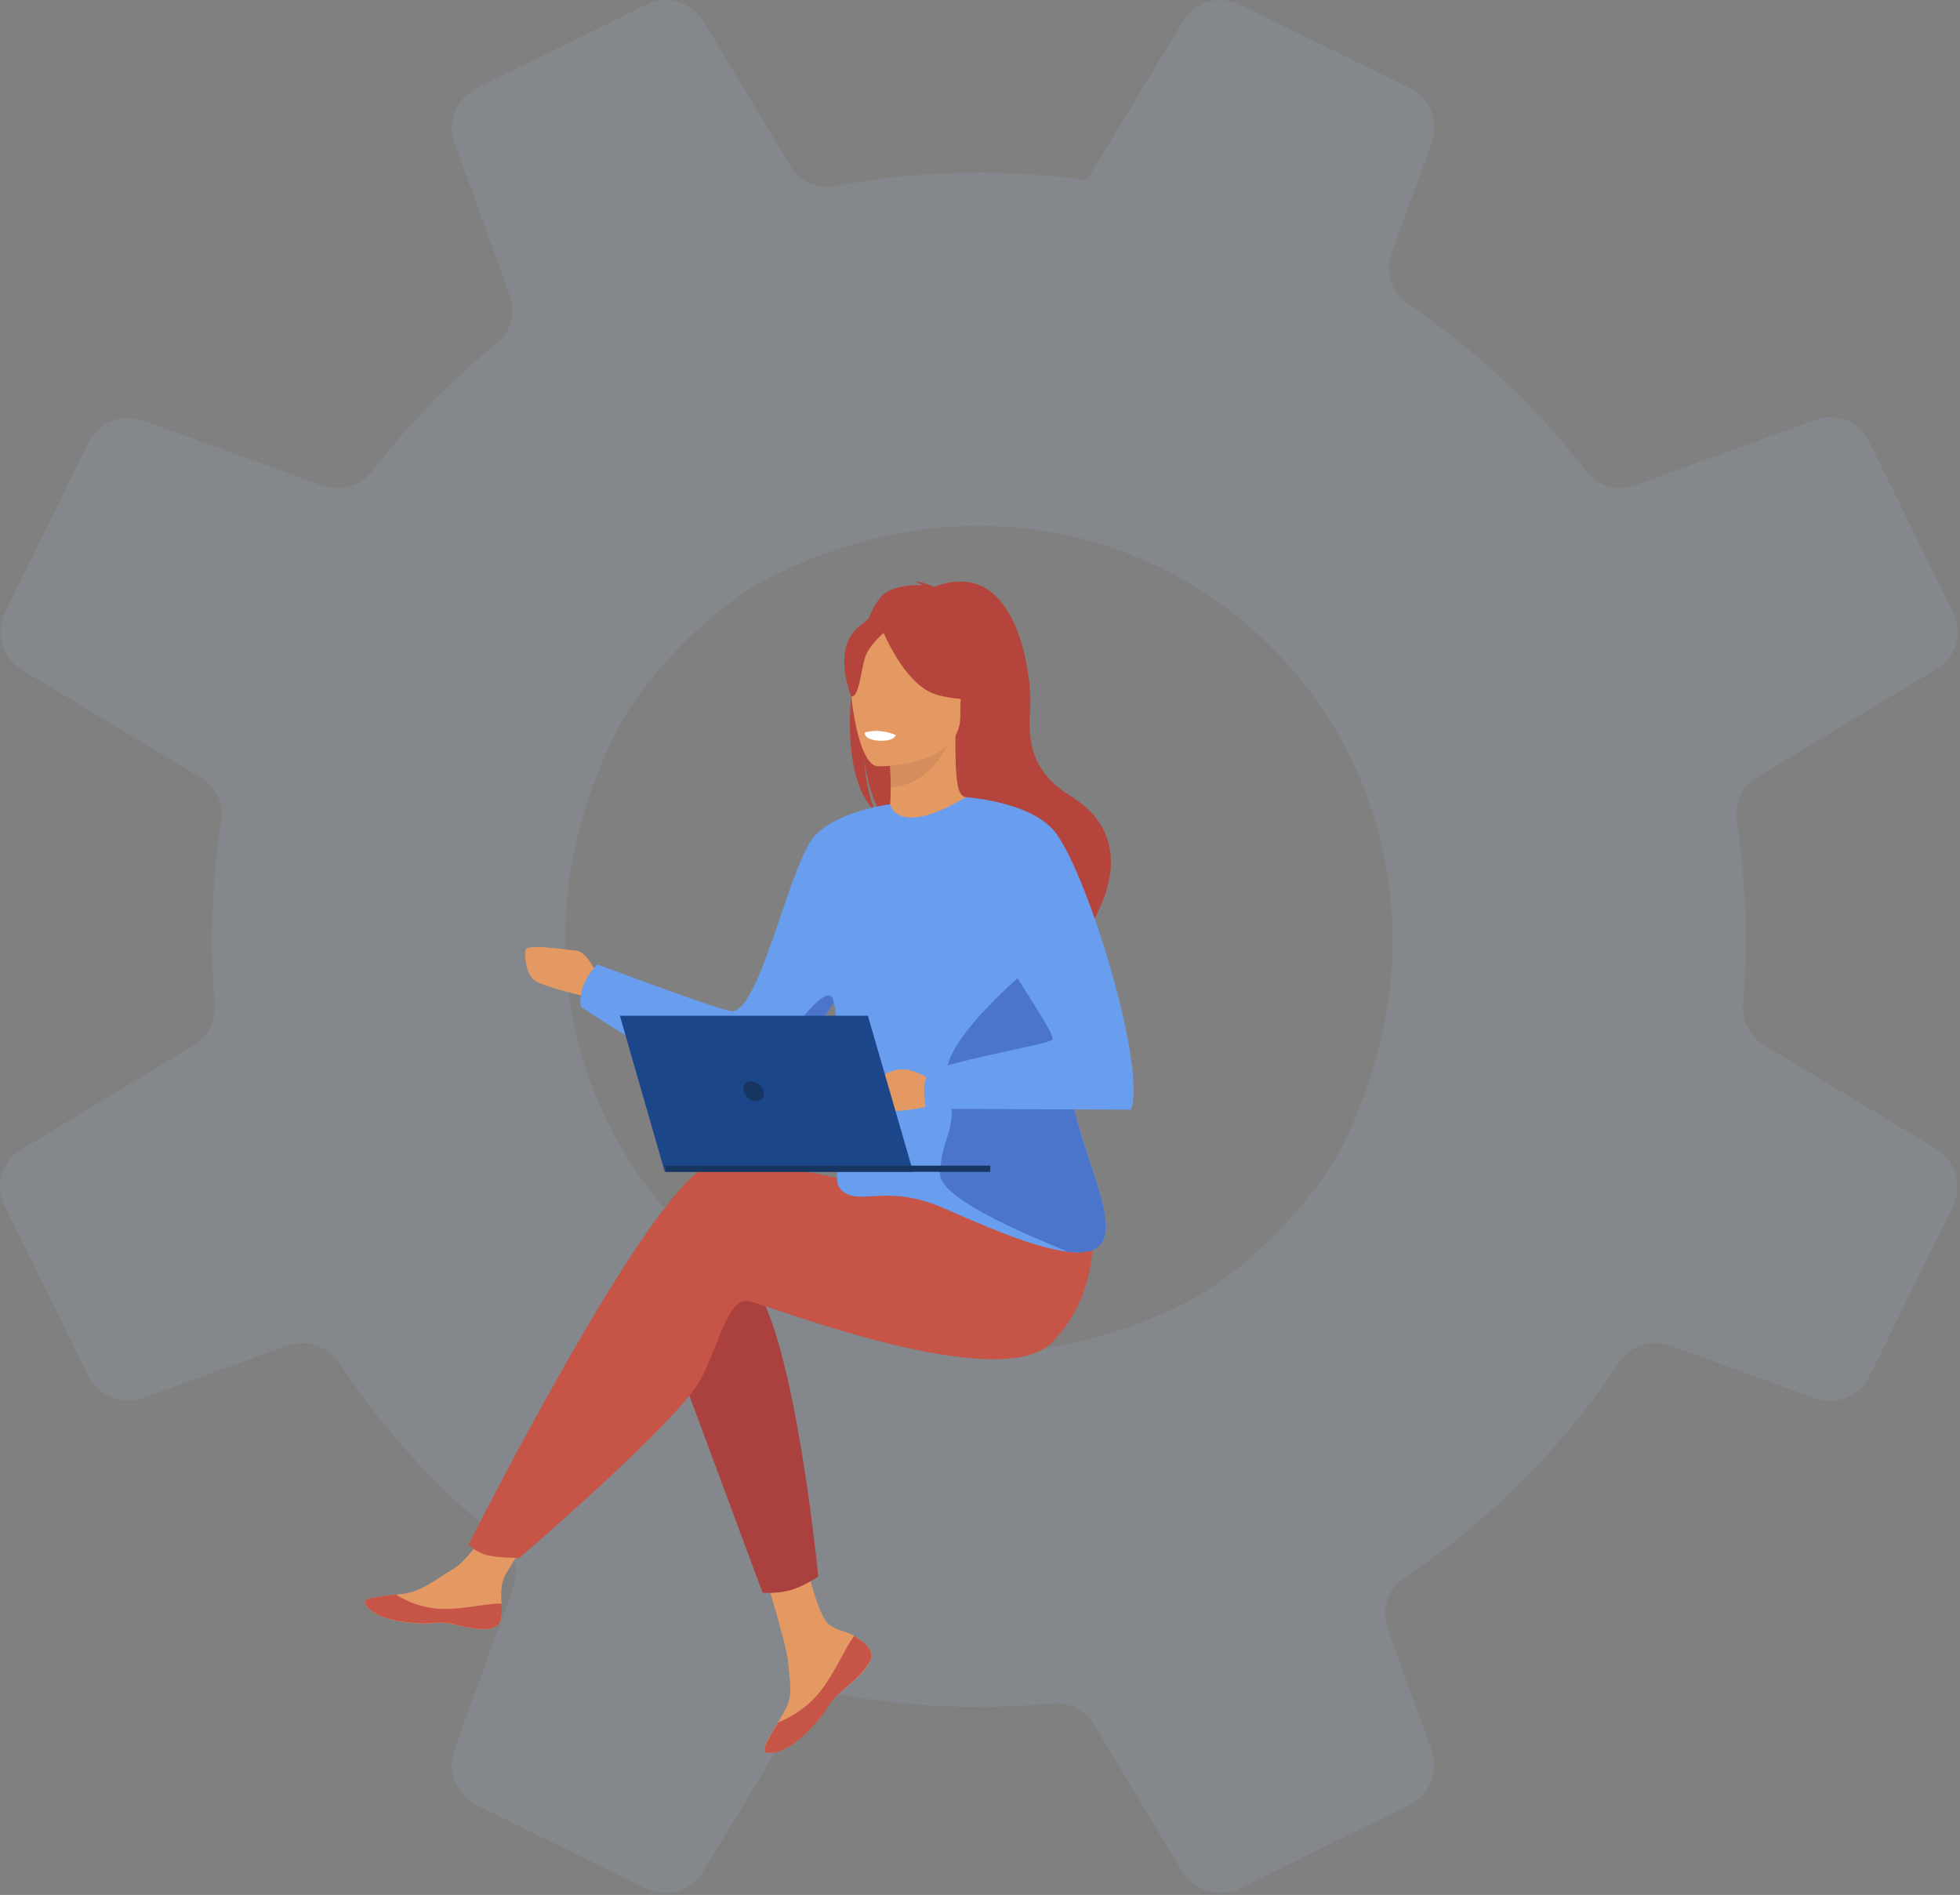 <svg width="632" height="611" viewBox="0 0 632 611" fill="none" xmlns="http://www.w3.org/2000/svg">
<rect x="0" y="0" width="632" height="611" fill="#808080" stroke="none"/>
<g opacity="0.1">
<path d="M624.125 370.297L568.795 336.98C564.234 334.154 561.606 328.997 562.052 323.643C562.598 316.801 562.895 309.91 562.895 302.919C562.895 289.929 562.003 277.287 560.019 264.942C559.127 259.141 561.705 253.439 566.713 250.514L624.522 215.611C630.719 211.942 633.049 204.059 629.826 197.515L602.558 142.135C599.435 135.888 592.196 132.963 585.652 135.293L527.248 156.513C521.596 158.694 515.2 156.81 511.383 151.853C495.319 131.079 475.934 112.884 454.02 98.01C448.715 94.44 446.534 87.499 448.715 81.5L461.705 46.002C464.085 39.259 461.159 31.624 454.665 28.401L399.632 1.48C398.492 0.935 397.401 0.489 396.162 0.29C390.51 -0.9 384.511 1.629 381.486 6.785L356.548 48.084L350.5 58.149C339.146 56.513 327.445 55.67 315.695 55.67C299.83 55.67 284.262 57.157 269.339 59.983C263.638 61.024 257.837 58.595 254.912 53.587L226.85 6.983C222.983 0.637 214.951 -1.743 208.308 1.579L165.967 22.353L153.87 28.352C147.227 31.574 144.054 39.358 146.632 46.25L164.331 95.085C166.463 100.737 164.778 107.083 160.117 110.752C146.384 121.957 133.84 134.55 122.834 148.382C121.793 149.522 120.95 150.613 120.008 151.853C119.71 152.299 119.363 152.646 119.016 152.993C115.149 157.157 109.15 158.496 103.796 156.513L46.086 135.591C45.441 135.293 44.747 135.145 44.103 135.045C37.906 133.756 31.411 136.88 28.535 142.68L1.614 197.515C-1.609 204.158 0.721 212.091 7.018 215.958L64.728 250.713C69.685 253.588 72.214 259.24 71.272 264.892C69.388 277.287 68.396 290.029 68.396 303.068C68.396 309.959 68.694 316.801 69.239 323.593C69.685 329.097 67.008 334.352 62.249 337.178L6.72 370.743C0.573 374.412 -1.758 382.245 1.415 388.69L28.386 443.425C31.609 450.069 39.294 453.242 46.334 450.664L92.541 433.906C98.739 431.675 105.58 433.906 109.249 439.31C123.429 460.827 140.881 479.915 160.91 496.028C165.72 499.747 167.554 506.242 165.422 512.042L146.533 564.05C144.004 571.041 147.177 578.775 153.771 582.097L208.407 608.969C214.951 612.191 222.933 609.812 226.602 603.614L228.09 601.235L257.044 553.242C260.167 548.086 266.017 545.508 271.917 546.549H271.967C286.146 549.078 300.723 550.416 315.646 550.416C323.628 550.416 331.412 549.97 339.245 549.276C344.649 548.731 349.905 551.309 352.681 555.969L381.139 603.267C385.006 609.762 393.286 612.142 399.979 608.82L454.516 581.948C456.053 581.155 457.391 580.114 458.532 578.974C462.101 575.156 463.44 569.455 461.655 564.298L447.426 525.329C445.74 520.52 446.732 515.166 449.905 511.398C450.748 510.406 451.739 509.514 452.88 508.721C480.346 490.376 503.847 466.777 522.092 439.261C525.116 434.551 530.768 432.27 536.172 433.212C536.965 433.361 537.709 433.559 538.502 433.857L585.206 450.862C591.948 453.341 599.534 450.317 602.756 443.822L603.401 442.533L629.678 389.137C632.95 382.196 630.521 374.164 624.125 370.297ZM187.435 264.942C190.112 255.423 193.781 245.755 198.59 236.136C207.762 217.743 230.37 194.986 248.814 185.913C250.797 184.922 252.78 184.029 254.713 183.087C375.487 128.848 491.997 247.44 433.445 368.264C425.76 384.03 408.804 402.572 392.195 414.075C388.328 416.702 384.511 418.983 380.941 420.718C364.084 428.899 347.327 433.708 330.966 435.493C237.807 445.855 161.158 360.232 187.435 264.942Z" fill="#AFCDFB"/>
</g>
<path d="M279.899 531.031C281.04 532.32 281.189 533.807 280.643 535.344C279.602 538.22 276.131 541.442 272.116 544.665C271.62 545.062 271.124 545.458 270.727 545.805C270.628 545.905 270.529 546.004 270.43 546.103C270.331 546.152 270.281 546.252 270.182 546.301C266.464 549.772 267.852 550.515 261.159 557.506C253.524 565.488 248.219 565.637 246.731 564.893C245.442 564.298 248.02 560.035 250.896 555.275C251.045 555.027 251.193 554.829 251.292 554.581C251.689 553.936 252.036 553.292 252.433 552.697C255.804 546.995 254.912 544.318 254.118 535.79C253.474 528.899 243.36 497.169 243.36 497.169L258.035 494.64C258.035 494.64 262.448 519.876 267.306 523.792C269.934 525.875 272.81 525.875 275.338 527.412C275.536 527.511 275.685 527.61 275.834 527.759C277.321 528.75 278.759 529.742 279.899 531.031Z" fill="#E49963"/>
<path d="M279.9 531.031C281.04 532.32 281.189 533.807 280.643 535.344C279.354 538.22 275.983 541.442 272.116 544.665C271.62 545.062 271.174 545.458 270.777 545.855C270.678 545.954 270.579 546.053 270.48 546.152C270.381 546.202 270.331 546.301 270.232 546.351C266.513 549.821 267.902 550.565 261.208 557.556C253.573 565.538 248.268 565.686 246.781 564.943C245.492 564.348 248.07 560.084 250.946 555.325C252.433 554.779 259.374 551.953 264.58 545.26C269.191 539.36 272.265 531.824 275.388 527.461C275.586 527.56 275.735 527.66 275.884 527.808C277.322 528.75 278.759 529.742 279.9 531.031Z" fill="#C65447"/>
<path d="M161.605 521.908C160.712 526.42 154.217 525.676 147.028 523.941C139.839 522.156 141.525 524.288 131.262 523.148C120.999 522.008 117.876 518.19 117.579 516.653C117.281 515.314 122.388 514.819 127.792 514.174C128.486 514.075 129.18 514.025 129.874 513.926C136.022 513.133 140.534 509.216 146.086 505.944C151.391 502.87 159.274 490.277 159.274 490.277L173.355 491.417C173.355 491.417 165.967 502.622 163.092 507.531C161.406 510.406 161.505 514.174 161.704 517.149C161.803 518.686 161.902 520.272 161.605 521.908Z" fill="#E49963"/>
<path d="M147.028 523.892C139.839 522.107 141.525 524.239 131.262 523.098C120.999 521.958 117.876 518.14 117.579 516.604C117.281 515.265 122.388 514.769 127.792 514.125L127.841 514.224C127.841 514.224 133.989 518.587 142.566 518.785C149.507 518.934 156.895 516.951 161.704 517.05C161.803 518.636 161.902 520.272 161.605 521.859C160.712 526.42 154.217 525.676 147.028 523.892Z" fill="#C65447"/>
<path d="M192.938 315.115C192.938 315.115 189.567 306.885 185.898 306.538C182.229 306.191 170.479 304.357 169.636 306.042C168.794 307.728 169.636 313.777 172.165 315.958C174.693 318.14 190.261 321.66 190.261 321.66L192.938 315.115Z" fill="#E49963"/>
<path d="M215.546 431.873L245.888 513.53C245.888 513.53 250.549 513.976 255.011 512.687C259.126 511.497 263.836 508.373 263.836 508.373C263.836 508.373 256.3 429.989 242.517 413.678C228.734 397.366 215.546 431.873 215.546 431.873Z" fill="#AA413E"/>
<path d="M335.577 398.804C335.577 398.804 248.368 369.305 228.933 375.601C209.498 381.898 151.094 498.012 151.094 498.012C151.094 498.012 152.433 499.747 156.002 501.135C159.324 502.374 167.455 502.325 167.455 502.325C167.455 502.325 220.157 457.159 226.404 443.971C232.701 430.783 235.18 418.239 241.476 419.528C247.773 420.768 322.389 450.267 339.345 432.716C356.301 415.165 351.838 392.31 351.838 392.31L335.577 398.804Z" fill="#C65447"/>
<path d="M282.279 261.669C280.891 258.794 279.354 253.687 278.561 244.565C278.66 245.457 280.247 256.959 284.659 263.454C302.805 275.353 337.56 315.115 336.866 322.651C336.866 322.651 349.111 301.878 349.31 301.779C349.31 301.779 371.868 273.073 345.145 256.612C331.561 248.234 331.61 237.525 332.205 228.204C332.8 218.883 328.487 178.774 301.268 189.235C301.268 189.235 296.905 187.301 294.922 187.599C294.922 187.599 296.508 187.896 297.351 188.739C294.178 188.541 289.667 188.789 285.899 190.921C275.884 196.622 266.959 247.539 282.279 261.669Z" fill="#B5453C"/>
<path d="M285.75 264.049C285.651 264.099 294.525 268.66 301.169 266.875C307.416 265.19 311.531 257.059 311.432 257.059C308.804 256.513 308.011 252.894 308.06 237.227L306.87 237.475L286.741 241.441C286.741 241.441 287.188 247.787 287.237 253.737C287.188 258.794 286.89 263.553 285.75 264.049Z" fill="#E49963"/>
<path d="M286.741 241.441C286.741 241.441 287.188 247.787 287.237 253.737C298.492 253.439 304.491 243.127 306.92 237.425L286.741 241.441Z" fill="#D68D5D"/>
<path d="M308.953 235.244C308.953 235.244 314.853 225.923 316.29 217.941C317.282 212.239 314.406 191.119 293.187 194.143C293.187 194.143 287.039 194.738 281.238 198.655C276.627 201.778 269.984 208.471 277.421 226.915L279.354 233.162L308.953 235.244Z" fill="#B5453C"/>
<path d="M282.973 247.093C282.973 247.093 309.647 247.539 309.647 230.931C309.647 214.322 313.117 203.166 296.112 202.175C279.106 201.183 275.785 207.529 274.396 213.082C273.058 218.635 276.032 246.548 282.973 247.093Z" fill="#E49963"/>
<path d="M283.965 201.778C283.965 201.778 291.253 221.263 302.458 224.138C313.663 227.014 318.521 224.039 318.521 224.039C318.521 224.039 309.944 217.197 308.159 205.298C308.159 205.298 289.468 192.507 283.965 201.778Z" fill="#B5453C"/>
<path d="M285.75 203.365C285.75 203.365 280.296 207.728 278.958 211.942C277.619 216.156 277.024 224.882 274.495 224.585C274.495 224.585 268.992 211.347 275.19 203.861C281.734 195.928 285.75 203.365 285.75 203.365Z" fill="#B5453C"/>
<path d="M345.145 335.839C347.773 324.783 338.849 303.415 329.478 285.666C321 269.602 312.225 256.563 311.432 257.059C289.072 270.346 287.039 259.29 287.039 259.29C287.039 259.29 266.712 261.967 260.96 271.883C253.028 285.566 244.352 326.667 235.824 326.023C231.907 325.725 192.591 310.951 192.591 310.951C192.591 310.951 186.047 317.098 187.286 324.634C187.286 324.634 206.672 337.624 223.132 345.904C231.808 350.267 239.641 353.341 243.36 352.498C250.846 350.713 262.497 333.41 268.843 323.197L268.893 323.147C276.925 368.76 266.017 379.122 271.521 383.931C277.371 388.988 285.75 381.501 304.144 389.484C316.191 394.739 332.949 402.275 344.253 403.613C350.153 404.308 354.565 403.266 356.003 399.3C360.217 387.699 340.138 356.861 345.145 335.839Z" fill="#699DEE"/>
<path d="M288.873 237.029C288.873 237.029 288.378 239.161 283.122 238.814C283.122 238.814 278.71 238.566 278.858 236.236C278.858 236.236 283.122 234.55 288.873 237.029Z" fill="white"/>
<path d="M356.003 399.3C354.565 403.316 350.153 404.308 344.253 403.613C336.469 400.193 302.755 387.153 303.102 378.328C303.648 365.24 309.597 364.793 305.383 348.631C302.012 335.641 333.197 311.496 338.154 306.241C347.475 323.94 347.773 324.783 345.145 335.839C340.138 356.861 360.217 387.699 356.003 399.3Z" fill="#4A75CB"/>
<path d="M268.843 323.197C262.547 333.41 250.846 350.713 243.36 352.498C239.691 353.39 231.808 350.316 223.132 345.904C229.478 347.54 235.626 347.49 241.625 346.895C248.12 346.251 250.003 338.318 260.217 326.419C266.91 318.735 268.546 320.668 268.843 323.197Z" fill="#4A75CB"/>
<path d="M300.078 348.284C300.078 348.284 294.426 343.871 289.121 344.962C283.767 346.003 281.189 349.672 281.387 351.357C281.585 353.043 284.411 357.753 288.477 358.15C292.542 358.546 304.144 355.621 304.144 355.621L300.078 348.284Z" fill="#E49963"/>
<path d="M311.432 257.059C311.432 257.059 333.197 258.397 340.683 268.908C351.293 283.682 369.687 344.02 364.679 357.803L298.541 357.505C298.541 357.505 296.955 350.019 299.186 346.4C301.417 342.78 337.659 336.93 339.344 335.244C341.03 333.559 318.422 302.621 318.422 297.614C318.373 292.557 311.432 257.059 311.432 257.059Z" fill="#699DEE"/>
<path d="M279.85 327.51H199.879L214.356 377.833H294.426L279.85 327.51Z" fill="#1C468A"/>
<path d="M319.315 375.849H214.604V377.833H319.315V375.849Z" fill="#163560"/>
<path d="M246.186 351.853C245.69 350.068 243.856 348.631 242.071 348.631C240.286 348.631 239.295 350.068 239.79 351.853C240.286 353.638 242.121 355.076 243.906 355.076C245.641 355.026 246.682 353.638 246.186 351.853Z" fill="#163560"/>
</svg>
